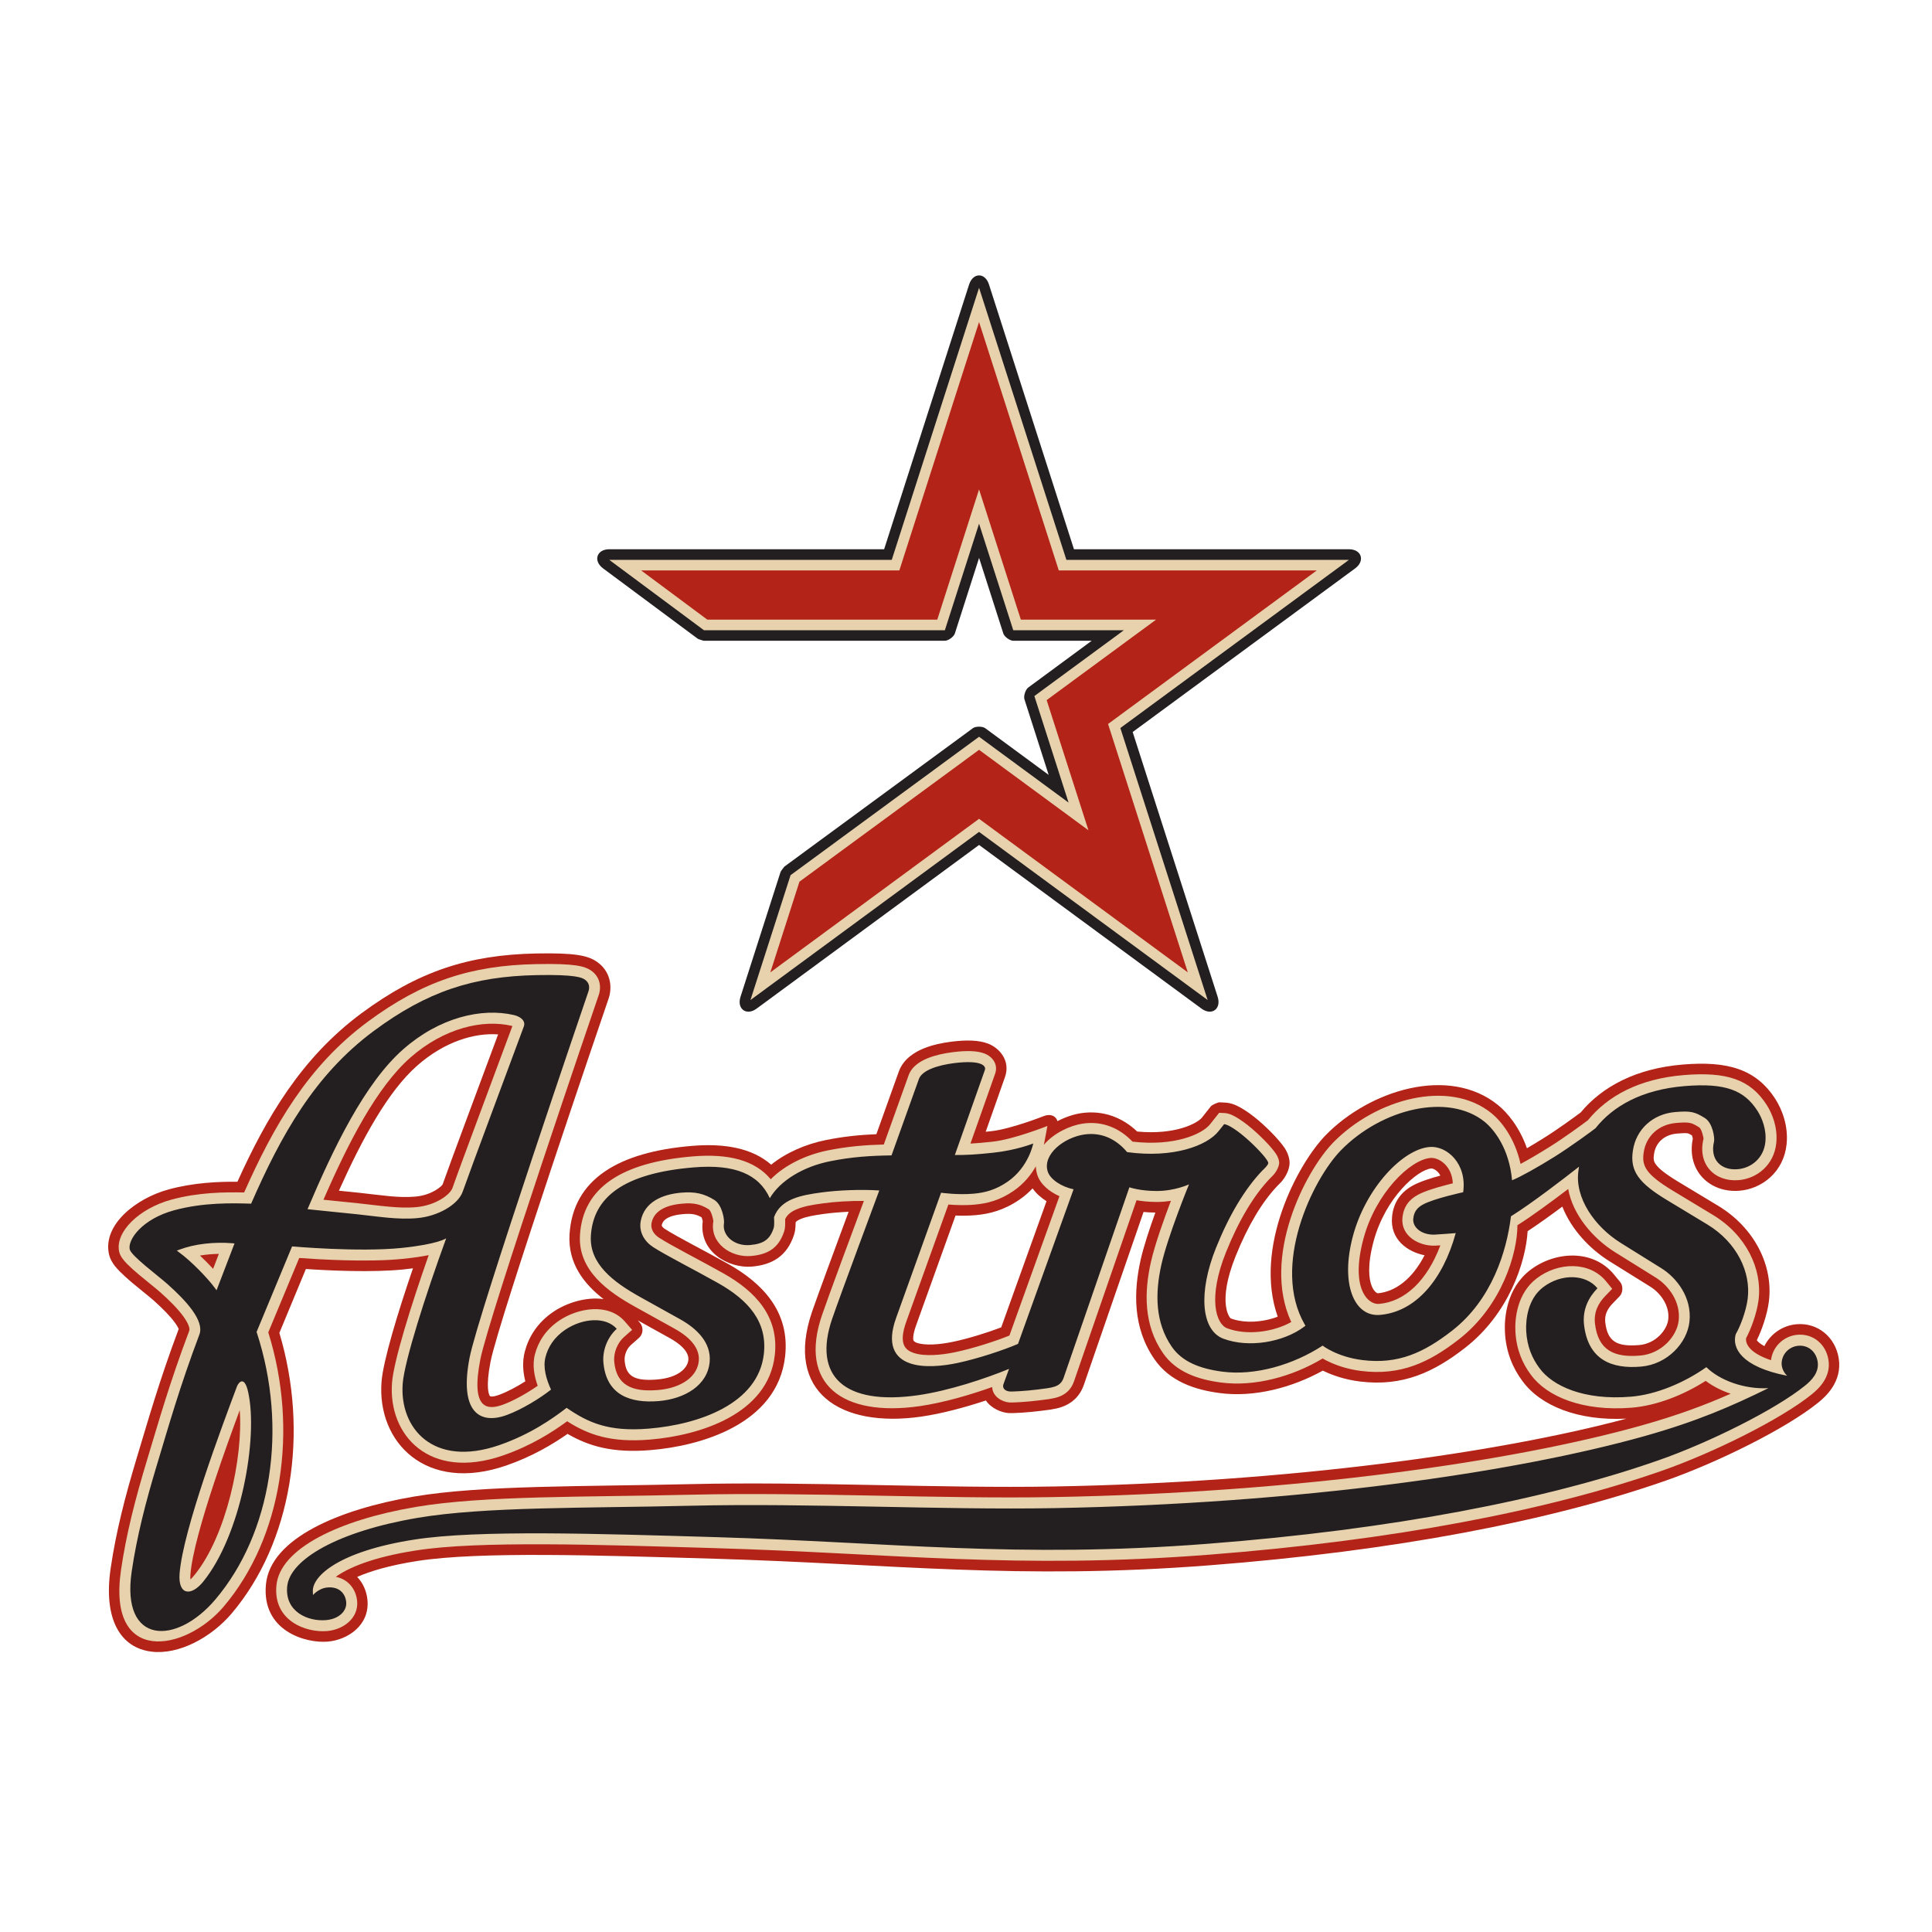 <?xml version="1.0" encoding="utf-8"?>
<!-- Generator: Adobe Illustrator 16.0.4, SVG Export Plug-In . SVG Version: 6.00 Build 0)  -->
<!DOCTYPE svg PUBLIC "-//W3C//DTD SVG 1.1//EN" "http://www.w3.org/Graphics/SVG/1.1/DTD/svg11.dtd">
<svg version="1.1" id="Layer_1" xmlns="http://www.w3.org/2000/svg" xmlns:xlink="http://www.w3.org/1999/xlink" x="0px" y="0px"
	 width="250px" height="250px" viewBox="0 0 250 250" enable-background="new 0 0 250 250" xml:space="preserve">
<g>
	<path fill="#B32317" d="M184.337,162.432c-2.15-0.429-4.494-2.001-4.206-4.977c0.184-1.977,1.245-3.267,2.708-4.06
		c0.986-0.536,2.473-0.983,3.542-1.273c-0.363-0.725-1.006-0.939-1.16-0.922c-1.785,0.147-5.949,3.749-7.482,9.436
		c-0.822,3.058-0.615,4.855-0.233,5.801c0.189,0.453,0.41,0.697,0.571,0.81c0.078,0.062,0.146,0.081,0.191,0.104
		C180.467,167.169,182.713,165.588,184.337,162.432 M64.457,133.85c-3.046-0.219-6.916,0.911-10.461,4.033
		c-3.779,3.321-7.117,9.452-10.141,16.193l2.622,0.269c1.337,0.143,2.645,0.32,3.935,0.442c1.131,0.104,2.25,0.151,3.358,0.051
		c2.239-0.207,3.454-1.424,3.507-1.579C58.183,150.661,62.298,139.681,64.457,133.85z M133.614,153.777
		c-0.48,0.515-1.052,1.015-1.71,1.466c-1.995,1.364-3.84,1.831-5.645,1.997c-0.901,0.081-1.818,0.081-2.613,0.051l-5.102,14.207
		c-0.487,1.351-0.381,1.87-0.33,1.999c0.051,0.045,0.219,0.196,0.397,0.255c1.058,0.382,2.962,0.248,4.706-0.124
		c2.026-0.424,4.48-1.194,6.24-1.866l5.863-16.326C134.748,155.011,134.102,154.461,133.614,153.777z M82.53,170.853l0.282,0.324
		c0.483,0.554,0.422,1.454-0.122,1.939l-1.071,0.945c-0.478,0.425-0.859,1.256-0.789,2.021c0.172,1.889,1.109,2.68,4.19,2.424
		c2.859-0.236,3.973-1.554,4.056-2.541c0.058-0.701-0.416-1.709-2.44-2.83L82.53,170.853z M90.788,157.522
		c-0.664-0.377-1.222-0.52-2.398-0.416c-2.141,0.186-2.656,0.901-2.758,1.417c-0.005,0.032-0.005,0.072,0.027,0.134
		c0.036,0.077,0.133,0.208,0.35,0.351c1.555,1.016,5.205,2.848,8.233,4.555c4.304,2.419,8.013,6.091,7.351,11.958
		c-1.002,8.814-11.032,11.601-17.402,12.12c-4.904,0.41-7.981-0.495-10.752-2.096c-1.919,1.343-4.558,2.922-7.927,4.091
		c-10.419,3.602-16.761-3.036-16.14-10.859c0.209-2.646,2.031-8.719,4.065-14.656c-0.38,0.052-0.789,0.095-1.218,0.144
		c-4.048,0.41-9.67,0.147-12.637-0.058l-3.432,8.271c3.87,12.915,1.618,27.095-6.168,36.296c-2.644,3.114-6.832,5.378-10.369,4.948
		c-4.083-0.494-6.253-4.261-5.295-10.78c0.689-4.692,1.848-9.228,3.388-14.328c1.494-4.932,2.89-9.905,5.418-16.647
		c-0.063-0.142-0.195-0.401-0.47-0.789c-0.639-0.887-1.649-1.898-2.795-2.921c-0.571-0.507-1.728-1.404-2.765-2.278
		c-0.6-0.511-1.158-1.009-1.584-1.442c-0.229-0.232-0.488-0.51-0.708-0.8c-0.16-0.221-0.567-0.769-0.719-1.528
		c-0.749-3.762,3.521-7.151,7.742-8.3c3.271-0.893,6.503-1.009,8.897-0.992c3.748-8.287,8.266-16.037,16.051-21.8
		c7.34-5.428,13.851-7.56,22.598-7.737c5.007-0.095,6.644,0.259,7.811,1.034c1.801,1.208,2.137,3.27,1.528,4.928
		c-0.28,0.814-3.695,10.798-7.234,21.432c-3.649,10.963-7.446,22.62-7.997,25.408c-0.662,3.372-0.215,4.324-0.072,4.481
		c0.023,0.007,0.12,0.052,0.231,0.047c0.243,0,0.586-0.082,1.026-0.247c1.007-0.375,2.232-1.029,3.313-1.718
		c-0.293-1.151-0.424-2.499-0.065-3.863c0.493-1.866,1.614-3.731,3.695-5.138c1.625-1.103,4.144-1.967,6.493-1.643
		c-2.485-1.922-4.645-4.593-4.402-8.395c0.453-7.148,6.385-10.651,15.859-11.43c4.141-0.342,7.734,0.254,10.234,2.432
		c1.942-1.562,4.446-2.647,7.026-3.175c2.354-0.479,4.438-0.678,6.585-0.77l2.896-8.089c0.634-1.77,2.269-2.617,3.24-3.013
		c1.135-0.462,2.424-0.723,3.567-0.868c1.945-0.238,3.554-0.217,4.772,0.259c1.45,0.567,2.918,2.206,2.161,4.335l-2.489,7.061
		l0.717-0.072c2.529-0.274,6.726-1.927,6.769-1.944c0.882-0.354,1.585-0.057,1.801,0.644c1.043-0.547,2.136-0.894,3.047-1.032
		c2.928-0.434,5.422,0.618,7.268,2.376c5.003,0.473,7.818-1.102,8.373-1.797l1.167-1.475c0.131-0.166,0.899-0.517,1.112-0.509
		l0.716,0.035c0.683,0.026,1.254,0.273,1.554,0.415c0.312,0.147,0.683,0.356,1.091,0.624c0.712,0.464,1.512,1.087,2.301,1.814
		c0.797,0.728,1.496,1.45,2.024,2.07c0.312,0.358,0.554,0.68,0.729,0.934c0.484,0.737,0.65,1.435,0.654,1.939
		c0.003,0.822-0.497,1.84-1.114,2.512c-0.187,0.203-0.371,0.386-0.476,0.482c-1.966,2.068-3.802,5.129-5.385,9.061
		c-2.472,6.157-0.719,8.05-0.643,8.075c1.729,0.657,4.122,0.528,6.081-0.222c-3.152-8.922,2.563-19.761,6.224-23.506
		c5.708-5.828,15.953-9.006,22.274-3.889c1.231,0.997,2.785,2.858,3.751,5.601c0.683-0.401,1.428-0.854,2.185-1.327
		c1.783-1.111,3.954-2.695,4.763-3.299c2.792-3.356,7.166-5.708,13.227-6.208c5.769-0.479,9.467,0.566,11.978,4.472
		c0.831,1.309,1.696,3.427,1.446,5.847c-0.372,3.585-3.184,5.77-6.096,6.01c-3.82,0.315-6.893-2.585-6.036-6.745
		c-0.019-0.079-0.044-0.166-0.068-0.253c-0.019-0.056-0.036-0.111-0.053-0.168c-0.107-0.064-0.208-0.122-0.297-0.164
		c-0.101-0.052-0.17-0.079-0.23-0.092c-0.174-0.039-0.478-0.051-1.385,0.026c-1.724,0.138-2.79,1.232-2.989,2.646
		c-0.1,0.632-0.048,0.948,0.216,1.316c0.347,0.503,1.127,1.182,2.862,2.234l5.226,3.151c4.703,2.849,7.15,7.747,6.557,12.387
		c-0.227,1.757-0.928,3.716-1.56,5.006l0.068,0.086c0.122,0.151,0.388,0.398,0.91,0.676c0.784-1.567,2.346-2.682,4.183-2.832
		c2.749-0.225,5.013,1.694,5.438,4.413c0.483,3.046-1.733,4.986-2.643,5.724c-4.182,3.387-13.084,7.772-19.744,10.103
		c-14.955,5.232-35.112,9.105-59.062,10.959c-24.883,1.921-40.981-0.179-63.996-0.854c-7.555-0.221-15.199-0.464-21.986-0.489
		c-6.641-0.026-12.451,0.151-16.491,0.779c-3.646,0.567-6.125,1.333-7.788,2.063c0.762,0.799,1.223,1.854,1.329,2.989
		c0.308,3.295-2.592,5.164-5.116,5.381c-2.89,0.256-8.592-1.388-8.021-7.399c0.567-5.962,9.489-9.734,19.173-11.37
		c8.736-1.485,22.012-1.281,35.745-1.607c15.344-0.364,32.329,0.565,47.02,0.305c30.54-0.547,57.501-4.336,74.12-8.782
		c-6.275,0.329-11.136-1.666-13.469-4.865c-1.243-1.664-2.127-3.746-2.261-6.304c-0.101-1.867,0.206-5.707,3.269-8.056
		c3.193-2.445,8.113-2.743,10.828,0.56l0.816,0.99c0.4,0.492,0.366,1.385-0.075,1.841l-0.894,0.923
		c-0.709,0.732-1.073,1.507-0.96,2.459c0.285,2.445,1.445,3.175,4.373,2.935c2.174-0.18,3.628-1.973,3.776-3.333
		c0.191-1.71-0.927-3.352-2.34-4.235l-5.252-3.269c-2.53-1.575-4.947-4.1-6.115-7.081c-1.542,1.146-3.175,2.319-4.491,3.18
		c-0.247,4.022-2.445,10.694-8.078,15.082c-3.987,3.107-8.04,5.073-13.661,4.364c-1.956-0.248-3.523-0.811-4.615-1.333l-0.148-0.069
		c-3.998,2.216-8.915,3.503-13.386,2.896c-3.144-0.416-6.409-1.478-8.409-4.383c-2.841-4.108-2.675-8.819-1.783-12.837
		c0.385-1.72,1.158-4.062,1.908-6.128c-0.562-0.007-1.073-0.037-1.529-0.08l-7.731,22.392c-0.538,1.53-1.615,2.422-2.876,2.85
		c-0.415,0.144-0.9,0.251-1.463,0.337c-0.397,0.055-0.845,0.109-1.351,0.173c-1.463,0.188-3.438,0.312-4.073,0.268
		c-0.854-0.066-2.181-0.556-2.906-1.625c-2.647,0.874-5.662,1.697-8.364,2.087c-10.461,1.502-17.697-3.165-14.128-13.583
		c0.67-1.944,3.135-8.629,4.728-12.925c-1.121,0.053-2.226,0.144-3.157,0.273c-1.33,0.182-2.301,0.354-3.02,0.654
		c-0.353,0.148-0.555,0.286-0.677,0.42c0,0.189-0.006,0.385-0.019,0.566c-0.012,0.207-0.048,0.637-0.195,1.08
		c-0.908,2.774-2.859,3.887-5.478,4.104c-2.938,0.238-6.866-1.874-6.329-5.88c-0.019-0.092-0.052-0.195-0.085-0.312
		C90.833,157.638,90.811,157.577,90.788,157.522z"/>
	<path fill="#231F20" d="M101.007,112.821c0.027-0.079,0.432-0.638,0.493-0.685l24.393-17.911c0.353-0.259,1.24-0.259,1.594,0.004
		l8.21,6.04l-3.134-9.777c-0.14-0.42,0.138-1.269,0.494-1.528l8.209-6.049h-10.149c-0.438,0-1.156-0.52-1.29-0.944l-3.135-9.777
		l-3.134,9.777c-0.139,0.424-0.852,0.944-1.291,0.944H91.091c-0.085,0-0.735-0.213-0.804-0.264l-12.25-9.102
		c-1.313-0.978-0.83-2.477,0.802-2.477h35.567l10.996-34.257c0.511-1.572,2.072-1.572,2.571,0l10.997,34.257h35.583
		c1.637,0,2.122,1.506,0.798,2.48l-28.784,21.172l10.996,34.258c0.504,1.571-0.761,2.503-2.087,1.534l-28.785-21.178l-28.786,21.178
		c-1.32,0.971-2.59,0.037-2.083-1.534L101.007,112.821"/>
	<path fill="#E7D2AD" d="M31.023,182.474c-0.957,2.581-2.184,5.958-3.302,9.344c-1.565,4.714-2.879,9.314-3.078,11.912
		c-0.022,0.282-0.017,0.492,0,0.653c0.156-0.144,0.346-0.359,0.554-0.616C29.274,198.751,31.474,188.601,31.023,182.474
		 M25.876,162.467c0.589,0.554,1.177,1.15,1.701,1.719l0.741-1.936C27.477,162.262,26.651,162.337,25.876,162.467z M181.475,157.587
		c0.14-1.458,0.88-2.378,2.005-2.983c0.885-0.48,2.339-0.913,3.439-1.208c0.382-0.104,0.753-0.199,1.074-0.276
		c-0.101-2.291-1.829-3.369-2.885-3.283c-2.632,0.221-7.084,4.538-8.672,10.435c-1.737,6.434,0.579,8.578,2.005,8.452
		c3.315-0.274,6.218-2.979,7.939-7.574c-0.289,0.022-0.536,0.029-0.683,0.036C183.629,161.264,181.249,159.955,181.475,157.587z
		 M41.855,155.249l0.327,0.029c1.29,0.135,2.89,0.294,4.149,0.424c1.35,0.143,2.666,0.325,3.961,0.44
		c1.21,0.108,2.407,0.171,3.599,0.059c2.438-0.223,4.342-1.572,4.66-2.482c0.995-2.857,5.859-15.818,7.751-20.946
		c-0.036-0.015-0.072-0.022-0.102-0.03c-3.672-0.862-8.707,0.248-13.092,4.104C48.748,140.68,45.064,147.871,41.855,155.249z
		 M134.035,150.922c-0.585,1.045-1.505,2.239-2.893,3.188c-1.758,1.206-3.37,1.619-5.006,1.766
		c-1.243,0.117-2.524,0.065-3.416-0.009l-5.449,15.159c-1.045,2.913-0.098,3.662,0.887,4.018c1.44,0.52,3.676,0.299,5.442-0.073
		c2.32-0.484,5.195-1.415,7.018-2.151l6.474-18.033c-1.278-0.569-2.485-1.525-2.876-2.792
		C134.102,151.624,134.052,151.267,134.035,150.922z M34.716,172.406c3.956,12.669,1.77,26.581-5.759,35.471
		c-4.93,5.823-15.128,7.711-13.296-4.737c0.677-4.629,1.823-9.096,3.342-14.128c1.506-4.97,2.91-9.994,5.494-16.833
		c0.053-0.149,0.056-0.68-0.745-1.802c-0.728-1.012-1.836-2.113-2.999-3.147c-0.576-0.516-1.748-1.425-2.788-2.303
		c-0.567-0.478-1.095-0.948-1.498-1.355c-0.211-0.213-0.419-0.442-0.587-0.672c-0.136-0.182-0.381-0.528-0.47-0.971
		c-0.504-2.529,2.586-5.558,6.772-6.697c3.502-0.958,6.99-0.979,9.41-0.928c3.788-8.533,8.227-16.344,15.98-22.081
		c7.111-5.261,13.355-7.304,21.833-7.468c5.051-0.105,6.269,0.293,7.032,0.8c1.197,0.796,1.441,2.147,1,3.315
		c-0.231,0.671-3.672,10.738-7.241,21.459c-3.673,11.037-7.493,22.778-8.042,25.584c-1.298,6.624,1.012,6.56,2.978,5.832
		c1.421-0.524,3.141-1.52,4.446-2.425c-0.438-1.217-0.728-2.677-0.355-4.086c0.412-1.569,1.354-3.148,3.134-4.352
		c2.409-1.627,6.356-2.342,8.504,0.126l0.935,1.077l-1.065,0.939c-0.784,0.698-1.359,1.947-1.25,3.183
		c0.28,3.012,2.265,3.948,5.649,3.662c3.11-0.255,5.127-1.788,5.293-3.783c0.135-1.559-1-2.972-3.134-4.156l-5.059-2.807
		c-3.54-1.958-7.474-4.725-7.182-9.331c0.386-6.058,5.301-9.387,14.621-10.157c4.559-0.372,7.995,0.468,10.064,2.959
		c1.811-1.828,4.497-3.14,7.35-3.727c2.61-0.526,4.876-0.704,7.28-0.769l3.209-8.955c0.431-1.196,1.57-1.845,2.475-2.212
		c0.984-0.399,2.149-0.645,3.232-0.78c1.886-0.238,3.22-0.173,4.112,0.174c1.043,0.401,1.797,1.41,1.382,2.598l-3.198,9.058
		c0.787-0.043,1.679-0.122,2.844-0.245c2.74-0.292,7.111-2.036,7.111-2.036s-0.258,1.477-0.454,2.441
		c1.274-1.534,3.444-2.516,5.012-2.744c2.618-0.389,4.831,0.62,6.454,2.33c5.487,0.637,9.051-0.992,10.044-2.253l1.168-1.475
		l0.71,0.031c0.408,0.02,0.792,0.175,1.048,0.296c0.259,0.122,0.581,0.299,0.922,0.534c0.638,0.41,1.373,0.994,2.127,1.679
		c0.766,0.699,1.429,1.379,1.915,1.948c0.268,0.309,0.475,0.589,0.625,0.806c0.347,0.521,0.423,0.96,0.423,1.184
		c0,0.354-0.282,1.063-0.756,1.57c-0.172,0.194-0.347,0.36-0.424,0.433c-2.139,2.234-4.061,5.483-5.689,9.526
		c-2.413,5.993-1.298,9.33,0.133,9.872c2.483,0.944,5.913,0.524,8.299-0.806c-3.862-8.361,1.761-19.469,5.442-23.242
		c5.499-5.615,14.946-8.247,20.462-3.782c1.256,1.017,3.014,3.188,3.768,6.564c1.041-0.558,2.363-1.33,3.732-2.191
		c1.923-1.199,4.291-2.936,4.989-3.468c2.52-3.096,6.562-5.356,12.396-5.837c5.552-0.458,8.62,0.56,10.729,3.858
		c0.726,1.125,1.449,2.931,1.244,4.946c-0.294,2.855-2.522,4.597-4.867,4.79c-3.079,0.257-5.367-2.029-4.547-5.352
		c0.019-0.052-0.226-1.268-0.562-1.475c-0.979-0.606-1.18-0.72-2.958-0.573c-2.308,0.187-3.919,1.729-4.222,3.812
		c-0.269,1.717,0.225,2.805,3.729,4.928l5.226,3.159c4.303,2.598,6.42,6.996,5.905,11.029c-0.227,1.749-0.996,3.781-1.612,4.927
		c-0.067,0.471,0.097,1.799,3.222,2.845c0.208-1.746,1.639-3.147,3.442-3.291c2.014-0.164,3.676,1.215,3.997,3.257
		c0.347,2.221-1.248,3.705-2.149,4.441c-4.018,3.248-12.754,7.568-19.345,9.879c-14.811,5.184-34.847,9.037-58.725,10.887
		c-24.826,1.918-40.89-0.183-63.853-0.854c-7.569-0.225-15.226-0.473-22.023-0.496c-6.729-0.025-12.608,0.154-16.7,0.8
		c-5.698,0.884-8.774,2.273-10.362,3.407c1.605,0.312,2.619,1.585,2.767,3.133c0.203,2.206-1.748,3.699-3.893,3.887
		c-2.646,0.229-6.997-1.27-6.552-5.906c0.452-4.768,8.078-8.469,18.049-10.157c8.689-1.477,21.893-1.261,35.55-1.58
		c15.343-0.364,32.325,0.567,47.013,0.304c31.621-0.571,59.467-4.603,76.063-9.275c4.681-1.316,8.218-2.646,11.503-4.095
		c-1.207-0.408-2.315-0.978-3.234-1.667c-2.866,1.833-6.319,3.199-9.546,3.47c-6.4,0.523-11.025-1.451-13.072-4.26
		c-1.101-1.464-1.879-3.296-2.001-5.574c-0.094-1.723,0.234-4.966,2.738-6.883c2.809-2.157,6.856-2.224,8.979,0.347l0.811,0.99
		l-0.892,0.922c-0.905,0.928-1.511,2.097-1.339,3.585c0.404,3.451,2.485,4.416,5.827,4.132c2.806-0.229,4.788-2.528,5.005-4.544
		c0.266-2.405-1.28-4.499-2.969-5.551l-5.252-3.272c-2.871-1.787-5.467-4.826-6.078-8.188c-2.127,1.614-4.774,3.569-6.568,4.685
		c0.009,3.541-1.957,10.387-7.569,14.764c-3.835,2.983-7.533,4.741-12.674,4.093c-1.801-0.228-3.224-0.747-4.213-1.218
		c-0.286-0.134-0.536-0.264-0.749-0.391c-3.91,2.339-8.819,3.691-13.18,3.104c-3.017-0.397-5.808-1.377-7.487-3.813
		c-2.511-3.637-2.424-7.891-1.562-11.748c0.505-2.255,1.706-5.61,2.593-7.943c-0.555,0.081-1.169,0.143-1.824,0.143
		c-1.076,0-1.97-0.108-2.622-0.222l-8.099,23.45c-0.375,1.082-1.112,1.692-2.025,2.006c-0.351,0.12-0.761,0.206-1.234,0.28
		c-0.389,0.058-0.822,0.108-1.32,0.17c-1.459,0.186-3.32,0.294-3.805,0.261c-0.918-0.075-2.148-0.754-2.199-1.993
		c-2.831,1.009-6.295,2.023-9.361,2.468c-10.056,1.442-15.713-2.856-12.657-11.782c0.775-2.263,3.984-10.927,5.417-14.772
		c-1.813-0.018-3.777,0.102-5.308,0.318c-1.313,0.174-2.45,0.371-3.354,0.753c-0.756,0.309-1.244,0.704-1.523,1.273
		c0,0.095,0.004,0.191,0.004,0.288c0.004,0.193,0,0.401-0.01,0.59c-0.012,0.178-0.038,0.464-0.131,0.737
		c-0.702,2.14-2.099,2.986-4.301,3.169c-2.556,0.213-5.347-1.641-4.854-4.496c0.021-0.128-0.254-1.341-0.6-1.551
		c-1.02-0.62-1.854-0.873-3.428-0.728c-2.314,0.198-3.686,1.052-3.968,2.503c-0.134,0.692,0.195,1.404,0.973,1.908
		c1.574,1.021,5.25,2.879,8.308,4.599c4.13,2.324,7.235,5.571,6.664,10.608c-0.87,7.635-9.706,10.378-16.166,10.913
		c-5.072,0.416-7.963-0.626-10.703-2.371c-1.893,1.394-4.657,3.165-8.308,4.429c-9.51,3.29-14.892-2.628-14.35-9.447
		c0.216-2.748,2.406-9.839,4.742-16.479c-0.875,0.178-1.987,0.346-3.382,0.483c-4.469,0.46-10.894,0.066-13.371-0.115
		L34.716,172.406z"/>
	<polyline fill="#E7D2AD" points="97.107,129.406 102.3,113.246 126.69,95.336 138.272,103.854 133.847,90.067 145.429,81.551 
		131.116,81.551 126.69,67.765 122.265,81.551 91.091,81.551 78.84,72.447 115.392,72.447 126.69,37.24 137.991,72.447 
		174.553,72.447 144.973,94.207 156.271,129.406 126.69,107.646 97.107,129.406 	"/>
	<path fill="#231F20" d="M30.65,179.435c-0.966,2.581-2.712,7.231-4.269,11.928c-1.553,4.689-2.927,9.457-3.143,12.255
		c-0.213,2.81,1.486,2.978,3.051,1.056c4.86-5.98,7.141-18.479,5.833-24.498C31.635,177.915,30.86,178.88,30.65,179.435
		 M27.786,166.64l0.236,0.322l2.324-6.059l-0.289-0.03c-2.386-0.191-4.878,0.096-6.793,0.814l-0.386,0.143l0.333,0.248
		C24.731,163.18,26.88,165.4,27.786,166.64z M185.644,159.759c-1.703,0.063-2.869-0.952-2.771-2.038
		c0.091-0.923,0.503-1.446,1.274-1.865c1.429-0.776,5.187-1.582,5.187-1.582c0.52-3.715-2.122-6.042-4.344-5.856
		c-3.522,0.295-8.266,5.368-9.91,11.482c-1.671,6.186,0.116,10.528,3.479,10.247c4.635-0.384,8.158-4.561,9.812-10.584
		C188.372,159.562,186.233,159.738,185.644,159.759z M46.186,157.123c2.715,0.286,5.287,0.737,7.831,0.498
		c2.644-0.238,5.267-1.729,5.86-3.431c1.026-2.931,6.114-16.495,7.884-21.303c0.325-0.772-0.39-1.332-1.241-1.536
		c-4.183-0.979-9.661,0.304-14.34,4.421c-4.988,4.383-9.021,12.766-12.387,20.696C39.779,156.475,43.677,156.864,46.186,157.123z
		 M32.495,155.755c3.853-8.814,8.199-16.678,15.907-22.375c6.879-5.093,12.84-7.04,21.031-7.2c5.102-0.104,5.883,0.336,6.234,0.57
		c0.559,0.373,0.699,0.979,0.447,1.629c-0.131,0.395-3.627,10.611-7.249,21.497c-3.697,11.11-7.538,22.935-8.091,25.759
		c-1.376,7.01,1.241,8.794,4.843,7.452c1.932-0.713,4.29-2.165,5.686-3.274c-0.602-1.312-1.071-2.862-0.716-4.212
		c0.325-1.257,1.076-2.533,2.555-3.529c2.2-1.492,5.229-1.758,6.665-0.122c-1.099,0.98-1.883,2.668-1.725,4.391
		c0.39,4.217,3.517,5.261,7.164,4.958c3.339-0.286,6.324-2.021,6.587-5.092c0.203-2.455-1.625-4.282-3.867-5.521l-5.055-2.811
		c-3.625-2.008-6.681-4.373-6.451-7.988c0.311-4.927,4.18-8.075,13.326-8.828c5.323-0.438,8.415,0.888,9.829,3.988
		c1.312-2.251,4.296-4.074,7.749-4.771c2.871-0.585,5.303-0.728,7.999-0.767l3.539-9.874c0.419-1.174,2.517-1.805,4.553-2.066
		c3.675-0.455,4.156,0.412,3.992,0.877l-3.889,11.013c1.439,0.009,2.706-0.052,5.007-0.302c2.961-0.318,5.134-1.189,5.134-1.189
		s-0.571,3.066-3.343,4.964c-1.52,1.039-2.892,1.396-4.348,1.529c-2.051,0.19-4.233-0.122-4.233-0.122l-5.821,16.207
		c-1.238,3.438-0.188,5.161,1.738,5.845c1.836,0.669,4.42,0.355,6.196-0.018c2.665-0.566,6.036-1.688,7.844-2.476l7.189-20.009
		c-1.526-0.289-3.042-1.281-3.352-2.312c-0.675-2.203,2.1-4.377,4.724-4.77c2.266-0.333,4.162,0.613,5.556,2.279
		c5.983,0.819,10.363-0.839,11.833-2.713l0.723-0.905c0.505,0.021,1.799,0.844,3.213,2.139c1.454,1.327,2.498,2.569,2.498,2.885
		c0,0.293-0.755,0.965-0.755,0.965c-2.313,2.419-4.342,5.852-6.013,10.022c-2.325,5.78-1.914,10.656,0.941,11.743
		c3.275,1.237,7.77,0.484,10.488-1.555l0.151-0.121l-0.101-0.164c-4.359-7.589,1.004-18.756,4.701-22.545
		c5.274-5.386,13.892-7.464,18.585-3.67c1.208,0.981,3.188,3.453,3.546,7.562c1.035-0.407,3.296-1.666,5.568-3.087
		c2.108-1.329,4.749-3.269,5.233-3.65c2.234-2.82,5.934-4.988,11.526-5.45c5.316-0.438,7.733,0.552,9.436,3.212
		c0.601,0.944,1.182,2.425,1.017,4.021c-0.217,2.093-1.826,3.375-3.577,3.521c-2.212,0.188-3.628-1.298-3.064-3.585
		c0.096-0.393-0.138-2.38-1.194-3.038c-1.274-0.788-1.784-0.945-3.81-0.775c-2.912,0.238-5.103,2.233-5.501,5.014
		c-0.405,2.651,0.806,4.195,4.399,6.37l5.23,3.161c3.88,2.346,5.659,6.226,5.228,9.619c-0.209,1.646-0.992,3.647-1.547,4.586
		c-0.506,1.757,0.693,4.213,6.65,5.378c-0.555-0.545-0.718-1.165-0.712-1.605c0.026-1.178,0.946-2.175,2.175-2.279
		c1.242-0.099,2.277,0.724,2.49,2.062c0.213,1.363-0.741,2.378-1.641,3.104c-3.836,3.105-12.406,7.365-18.922,9.643
		c-14.664,5.136-34.568,8.975-58.376,10.816c-24.766,1.914-40.794-0.188-63.702-0.862c-7.582-0.222-15.249-0.459-22.055-0.489
		c-6.824-0.022-12.779,0.16-16.922,0.811c-9.72,1.514-13.168,4.71-13.106,6.676l0.018,0.501c0,0,0.723-0.891,1.892-0.985
		c1.48-0.126,2.301,0.761,2.408,1.896c0.108,1.105-0.895,2.181-2.608,2.328c-2.344,0.208-5.342-1.092-5.031-4.346
		c0.331-3.518,6.618-7.149,16.875-8.885c8.647-1.465,21.775-1.243,35.353-1.568c15.34-0.363,32.32,0.567,47.005,0.309
		c31.701-0.573,59.673-4.611,76.418-9.322c6.851-1.931,11.285-3.88,16.021-6.204c-3.117,0.169-6.294-1.004-8.032-2.714
		c-2.878,2.026-6.489,3.55-9.764,3.819c-6.12,0.51-10.166-1.415-11.819-3.682c-0.948-1.252-1.62-2.822-1.728-4.802
		c-0.081-1.581,0.247-4.187,2.178-5.672c2.399-1.835,5.551-1.688,7.04,0.125c-1.096,1.136-1.969,2.706-1.731,4.754
		c0.532,4.53,3.606,5.703,7.343,5.387c3.48-0.29,6.003-3.107,6.296-5.82c0.343-3.13-1.659-5.68-3.636-6.912l-5.254-3.273
		c-3.367-2.1-5.987-5.829-5.477-9.35l0.074-0.515c-2,1.579-6.218,4.807-8.715,6.36l-0.089,0.053l-0.015,0.109
		c-0.547,4.354-2.41,10.649-7.591,14.686c-3.668,2.86-7.003,4.394-11.641,3.81c-3.26-0.408-5.125-1.866-5.125-1.866
		c-3.806,2.485-8.758,3.932-13.007,3.364c-2.883-0.381-5.173-1.282-6.508-3.214c-2.182-3.161-2.169-6.933-1.352-10.619
		c0.831-3.706,3.577-10.4,3.577-10.4s-1.817,0.861-4.179,0.861c-2.189,0-3.536-0.48-3.536-0.48l-8.513,24.661
		c-0.434,1.238-1.489,1.266-3.43,1.515c-1.448,0.183-3.186,0.274-3.52,0.248c-0.671-0.052-1.001-0.459-0.838-0.931l0.729-1.997
		c-3.004,1.238-7.767,2.831-11.759,3.407c-9.579,1.381-13.671-2.476-11.126-9.897c1.003-2.927,6.093-16.596,6.093-16.596
		c-2.307-0.155-5.326-0.039-7.507,0.26c-2.592,0.354-5.245,0.826-6.113,3.195c0,0,0.08,1.032-0.046,1.41
		c-0.486,1.482-1.306,2.048-3.081,2.2c-2.039,0.168-3.622-1.257-3.347-2.832c0.062-0.381-0.19-2.358-1.264-3.016
		c-1.287-0.784-2.417-1.093-4.274-0.931c-2.467,0.213-4.755,1.212-5.233,3.657c-0.278,1.42,0.478,2.656,1.591,3.379
		c1.588,1.032,5.301,2.914,8.385,4.645c3.951,2.221,6.425,5.022,5.951,9.196c-0.728,6.42-8.333,9.113-14.882,9.654
		c-5.225,0.433-7.849-0.771-10.64-2.688c-1.821,1.403-4.708,3.435-8.712,4.823c-8.562,2.96-12.951-2.209-12.494-7.989
		c0.229-2.883,2.935-11.404,5.627-18.774c0,0-1.023,0.764-5.809,1.252c-5.539,0.563-14.135-0.202-14.135-0.202l-4.594,11.07
		l0.026,0.075c4.053,12.412,1.908,25.955-5.352,34.533c-5.053,5.967-12.236,5.923-10.835-3.603c0.67-4.557,1.802-8.963,3.3-13.926
		c1.497-4.943,2.895-9.937,5.462-16.746c0.677-1.796-1.765-4.418-4.125-6.521c-1.165-1.045-4.726-3.672-4.895-4.513
		c-0.258-1.27,1.637-3.923,5.752-5.044C26.314,155.578,30.096,155.681,32.495,155.755z"/>
	<polyline fill="#B32317" points="126.69,105.954 99.683,125.822 103.448,114.088 126.69,97.026 140.845,107.438 135.437,90.592 
		149.595,80.183 132.098,80.183 126.69,63.332 121.283,80.183 91.529,80.183 82.964,73.814 116.375,73.814 126.69,41.67 
		137.005,73.814 170.393,73.814 143.383,93.683 153.7,125.822 126.69,105.954 	"/>
</g>
</svg>
